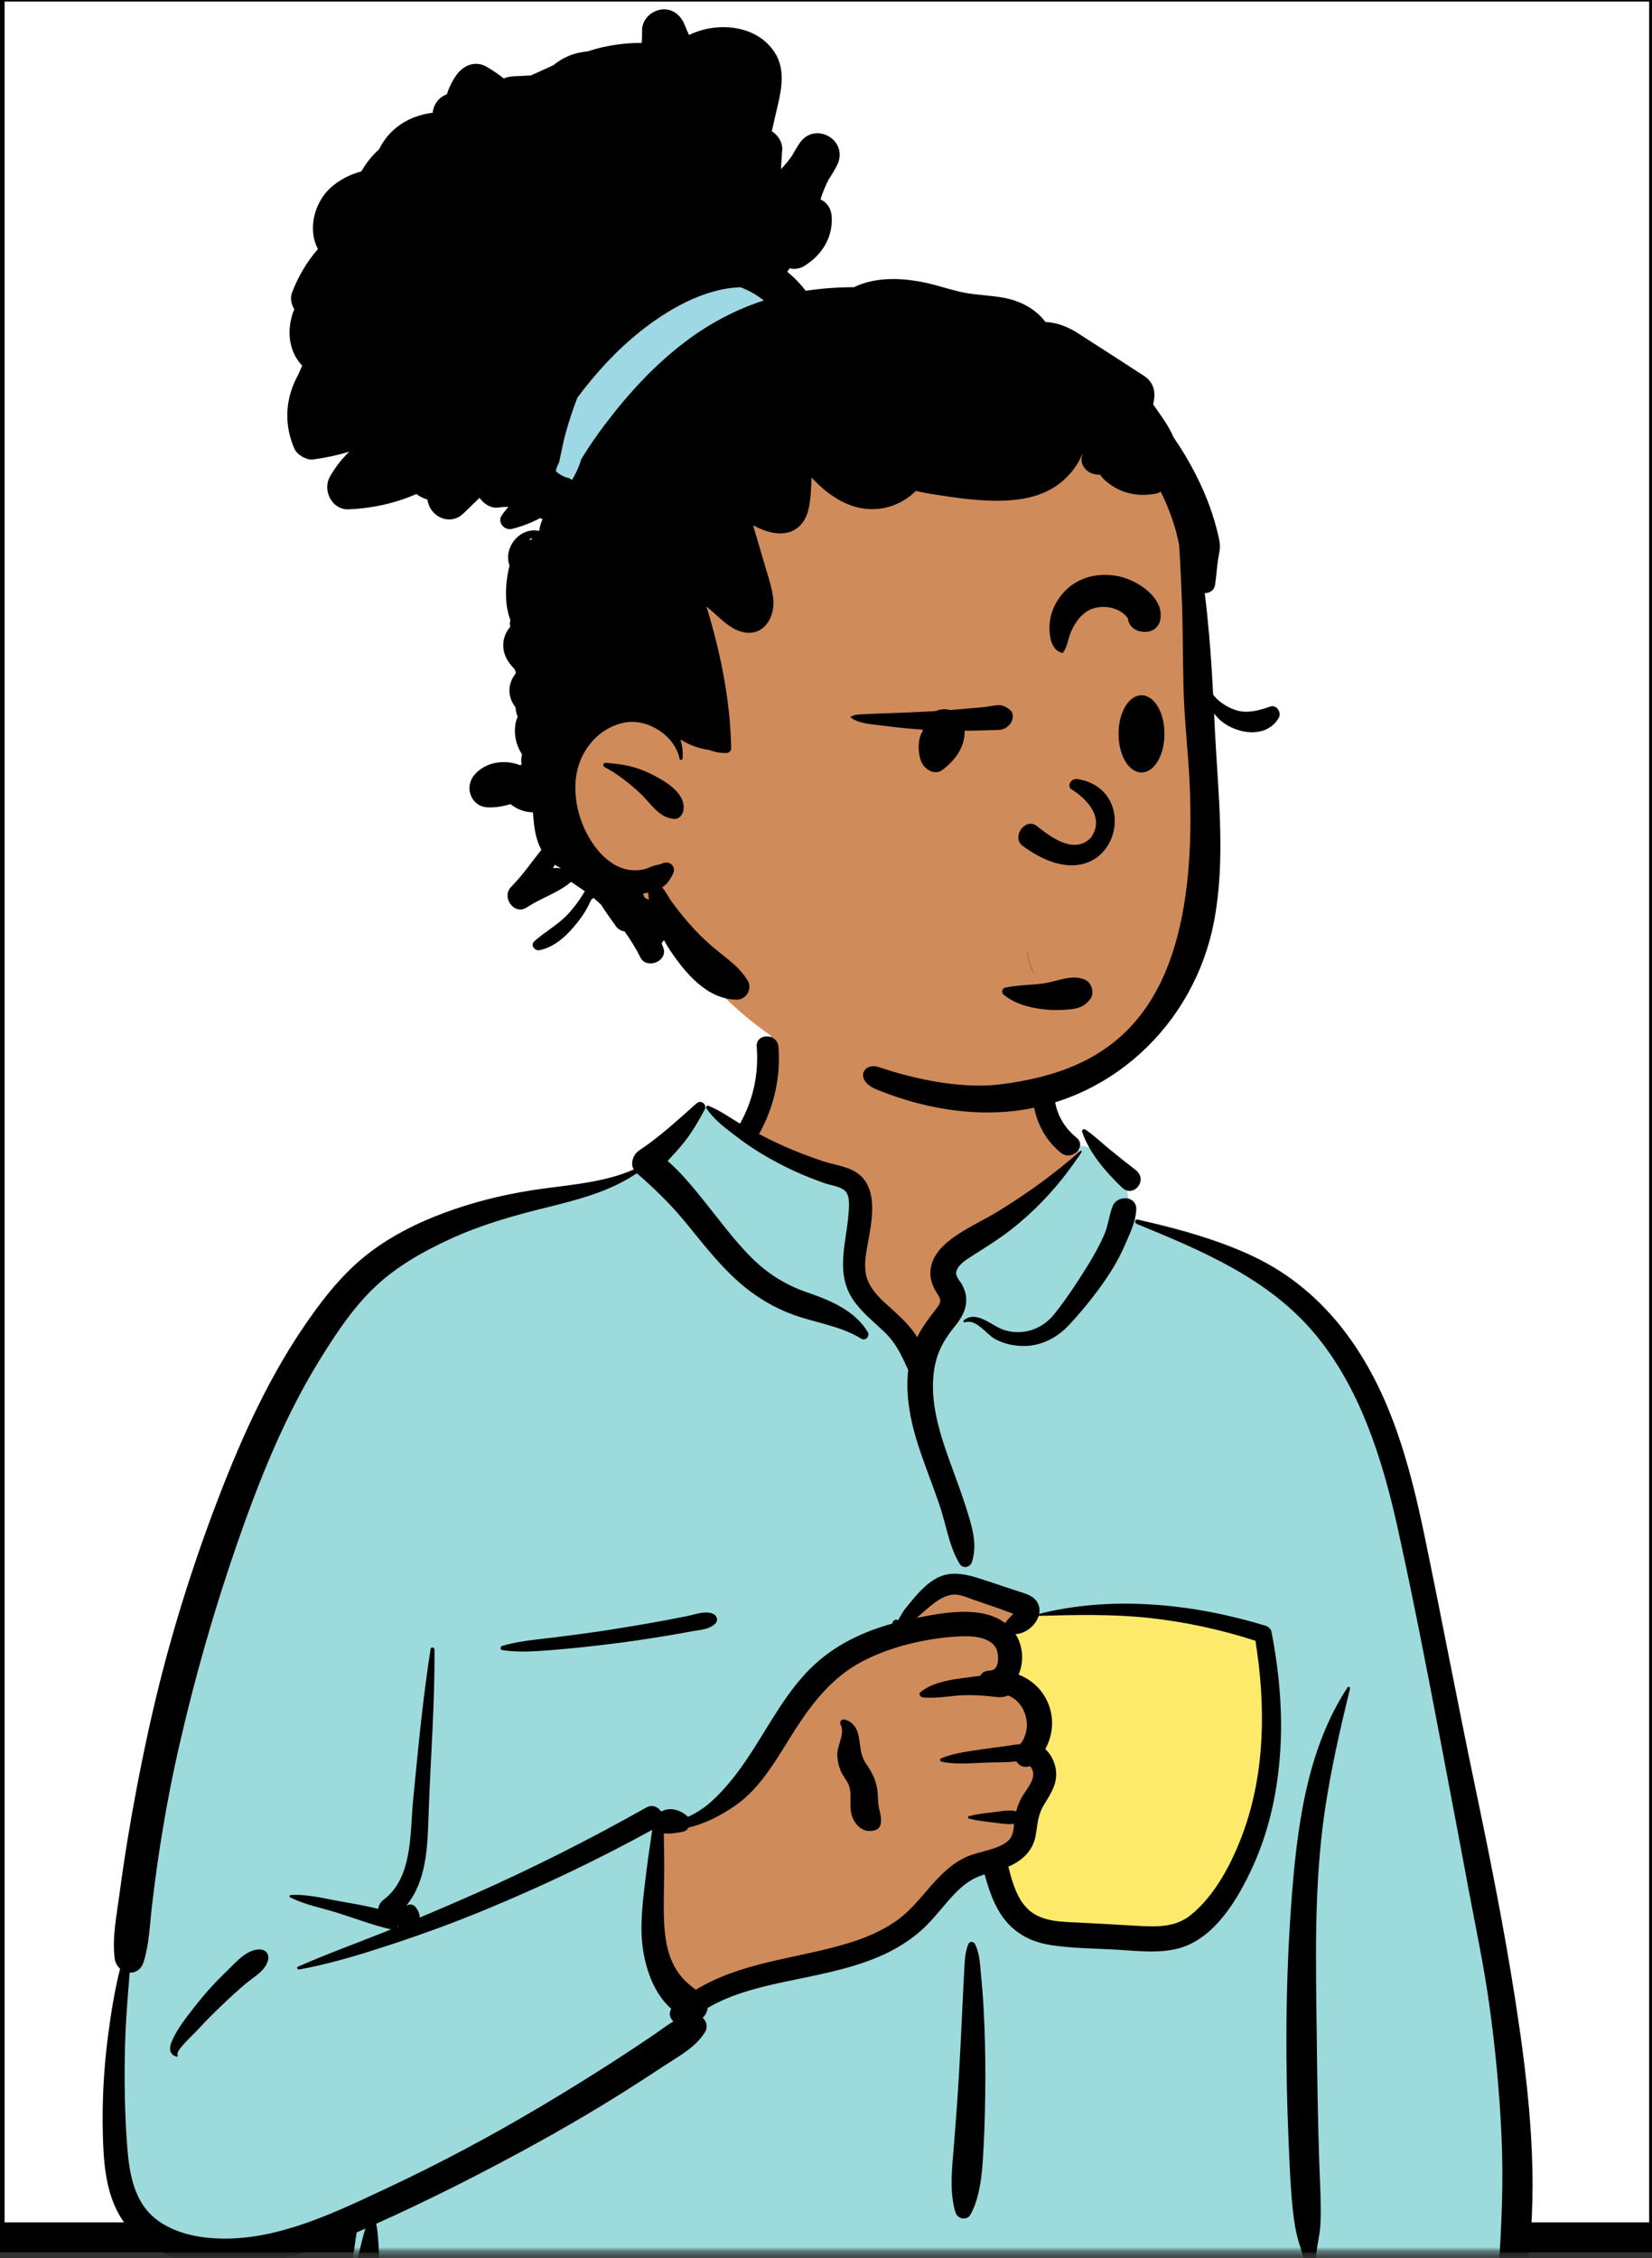 <svg width="221" height="302" viewBox="0 0 221 302" fill="none" xmlns="http://www.w3.org/2000/svg">
<rect x="0" y="0" width="221" height="302" fill="#333333" stroke="none"/>
<rect x="-1.382" y="-1.787" width="224" height="301" fill="white" stroke="black" stroke-width="4"/>
<mask id="mask0_0_142" style="mask-type:alpha" maskUnits="userSpaceOnUse" x="-4" y="-4" width="229" height="306">
<rect x="-1.382" y="-1.787" width="224" height="301" fill="white" stroke="white" stroke-width="4"/>
</mask>
<g mask="url(#mask0_0_142)">
<rect x="120.38" y="204.961" width="55.886" height="68.798" fill="#FDEA6B"/>
<path fill-rule="evenodd" clip-rule="evenodd" d="M104.079 137.669C110.104 133.083 125.228 131.02 131.657 135.436C138.008 139.87 138.7 147.041 141.66 153.637C144.452 152.321 149.063 154.206 149.872 156.796C150.876 158.017 150.921 161.449 151.614 163.091C181.739 167.885 186.313 191.364 189.939 218.019C194.736 245.067 205.625 272.057 200.898 299.89C201.514 300.781 202 301.647 202.449 302.675C203.525 304.506 202.139 307.096 199.968 306.996C197.159 306.749 194.378 306.413 191.555 306.308C183.731 306.036 175.9 306.068 168.073 306.168L167.006 306.182C127.56 306.673 88.116 307.64 48.669 307.896C47.238 307.899 46.537 306.615 46.728 305.35C47.113 302.802 47.47 300.252 47.843 297.703C38.512 300.166 28.593 300.786 19.289 297.962C18.638 297.299 20.806 297.658 21.15 297.558C12.587 291.708 15.144 279.386 15.903 270.511C20.619 240.101 22.282 206.454 40.504 180.504C48.388 169.913 59.946 161.529 73.226 159.642L73.595 159.592C77.478 159.074 81.806 158.908 85.201 156.796C89.02 153.748 90.647 148.117 94.664 148.065C95.991 148.047 97.796 149.725 99.737 150.864C99.882 148.358 101.233 146.244 101.531 144.301L101.556 144.135C101.867 141.87 101.441 139.832 104.079 137.669ZM168.822 218.823C160.356 212.943 138.486 215.897 137.985 216.227C136.883 216.951 136.408 217.016 135.812 217.957C135.223 218.035 134.635 218.116 134.048 218.199C132.869 218.584 133.742 220.034 135.104 219.517C134.285 223.048 136.696 225.559 137.655 229.05C137.967 230.184 137.666 232.222 137.655 233.381C137.748 234.857 139.381 236.602 139.109 238.083C138.142 243.35 132.89 248.488 135.104 253.596C136.571 256.481 140.982 257.952 143.915 258.933C149.992 261.264 160.579 258.845 164.11 253.596C165.993 250.796 168.175 243.734 169.298 241.543L169.547 238.068C170.16 229.43 170.706 220.131 168.822 218.823Z" fill="#D08B5B"/>
<path fill-rule="evenodd" clip-rule="evenodd" d="M94.351 148.08L96.774 149.567L110.845 156.52C113.573 157.284 114.937 158.199 114.937 159.265V170.127C114.937 171.58 117.497 174.874 122.617 180.009L127.347 175.295L127.241 174.678C126.791 172.019 126.566 170.24 126.566 169.341C126.566 168.375 131.194 164.707 140.449 158.337L144.498 154.526L144.066 153.214C146.562 153.331 149.27 154.868 149.872 156.796C150.876 158.017 150.921 161.449 151.614 163.091C181.739 167.885 186.313 191.364 189.939 218.019C194.736 245.068 205.625 272.057 200.898 299.89C201.514 300.781 202 301.647 202.449 302.676C203.525 304.506 202.139 307.096 199.968 306.996C197.159 306.749 194.378 306.413 191.555 306.308C183.731 306.036 175.9 306.068 168.073 306.168L167.006 306.182C127.56 306.673 88.116 307.64 48.669 307.897C47.238 307.899 46.537 306.616 46.728 305.35C47.113 302.802 47.47 300.252 47.843 297.703C38.512 300.166 28.593 300.786 19.289 297.962C18.638 297.299 20.806 297.658 21.15 297.558C12.587 291.708 15.144 279.387 15.903 270.512C20.619 240.101 22.282 206.454 40.504 180.504C48.388 169.914 59.946 161.529 73.226 159.642L73.595 159.592L73.966 159.544C77.752 159.062 81.914 158.84 85.201 156.796C88.919 153.829 90.56 148.413 94.351 148.08ZM128.068 211.83C126.688 211.83 123.861 213.973 119.588 218.258L119.212 218.432C114.047 220.83 110.625 222.91 108.947 224.673L108.887 224.737C107.191 226.555 103.833 231.39 98.814 239.243L91.544 243.54H88.794L86.835 257.74L91.544 267.879L102.21 264.288L119.588 259.708L129.561 249.595L135.186 247.707C134.503 249.678 134.256 251.639 135.104 253.596C136.571 256.481 140.982 257.952 143.915 258.933C149.992 261.264 160.579 258.845 164.11 253.596C165.993 250.796 168.175 243.734 169.298 241.543L169.62 237.029C170.2 228.699 170.631 220.079 168.822 218.823C160.356 212.943 138.486 215.897 137.985 216.227C136.883 216.951 136.408 217.016 135.812 217.957L135.503 217.998L137.239 215.645L136.625 215.317C132.24 212.992 129.387 211.83 128.068 211.83ZM135.104 219.517C134.32 222.897 136.496 225.343 137.525 228.609L134.896 223.577L134.896 219.582C134.964 219.565 135.033 219.544 135.104 219.517Z" fill="#9DDADB"/>
<path fill-rule="evenodd" clip-rule="evenodd" d="M93.189 147.555C93.774 147.038 94.639 147.688 94.267 148.387C93.433 149.958 92.577 151.446 91.456 152.835C90.777 153.677 90.05 154.473 89.312 155.261C91.205 156.897 92.827 158.928 94.36 160.832C96.319 163.267 98.172 165.806 100.371 168.034C102.54 170.231 104.939 171.767 107.839 172.792L108.425 172.995C111.338 174.017 114.452 175.398 116.095 178.156C116.418 178.7 115.766 179.372 115.218 179.032C112.365 177.266 109.012 176.911 105.905 175.744C102.905 174.616 100.289 172.881 97.978 170.667C95.671 168.456 93.734 165.941 91.713 163.478C89.715 161.044 87.563 158.965 85.2 156.905C81.552 159.358 77.389 160.425 73.155 161.473L72.693 161.588C68.455 162.637 64.239 163.855 60.262 165.682C56.756 167.292 53.308 169.216 50.452 171.836C47.421 174.617 45.061 178.17 42.902 181.643C38.071 189.415 34.675 197.93 31.685 206.547C28.575 215.511 25.974 224.655 23.875 233.907C22.807 238.613 21.939 243.352 21.226 248.125C20.883 250.424 20.578 252.727 20.311 255.036C20.025 257.501 19.959 260.037 19.203 262.408C18.878 263.424 18.113 263.845 17.346 263.809L17.19 265.756C16.984 268.351 16.791 270.947 16.726 273.559C16.619 277.901 16.668 282.23 16.98 286.563L17.024 287.154C17.27 290.316 17.818 293.869 20.197 296.185C22.66 298.583 26.449 299.337 29.769 299.38C37.502 299.481 44.946 295.829 51.789 292.624C58.837 289.324 65.692 285.661 72.382 281.688C75.79 279.665 79.16 277.574 82.488 275.423C84.121 274.367 85.742 273.293 87.351 272.201C88.273 271.576 89.147 270.891 90.085 270.337C89.625 269.909 89.42 269.236 89.805 268.648C87.092 266.294 85.963 262.094 85.831 258.695C85.725 255.952 86.129 253.216 86.447 250.499C86.608 249.129 86.807 247.761 87.013 246.396C87.095 245.857 87.157 245.281 87.252 244.712C79.927 248.736 72.398 252.319 64.668 255.503C60.707 257.135 56.694 258.602 52.626 259.946L51.801 260.217C47.947 261.479 44 262.67 40.016 263.391C39.803 263.43 39.63 263.115 39.857 263.015C43.74 261.302 47.758 259.857 51.7 258.28L52.347 258.016V258.016C52.273 258.012 52.196 258.002 52.115 257.983C49.804 257.425 47.51 256.565 45.243 255.842C43.139 255.17 40.775 254.748 38.808 253.734C38.657 253.656 38.741 253.446 38.889 253.436C41.099 253.283 43.499 253.927 45.666 254.306L46.481 254.448C47.844 254.689 49.239 254.947 50.596 255.284C50.645 254.83 50.899 254.373 51.261 254.106C55.238 251.161 54.834 245.214 55.259 240.829L55.575 237.573C56.13 231.875 56.717 226.178 57.608 220.523C57.656 220.221 58.123 220.308 58.125 220.593C58.171 227.603 57.642 234.581 57.376 241.58L57.335 242.729C57.189 247.048 57.074 251.532 54.353 254.855C54.733 254.633 55.248 254.633 55.556 255C55.935 255.45 56.153 255.956 56.146 256.453C58.605 255.422 61.053 254.365 63.489 253.286C71.321 249.817 78.989 245.936 86.454 241.735C87.258 241.283 88.022 241.639 88.419 242.235L88.476 242.226C88.486 242.225 88.495 242.224 88.505 242.224L88.562 242.221C88.564 242.221 88.567 242.222 88.569 242.222C89.62 241.644 91.051 242.055 91.953 242.897C91.979 242.923 92.002 242.95 92.026 242.977C93.168 242.465 94.233 241.773 95.201 240.896C97.18 239.103 98.857 236.885 100.319 234.661C103.011 230.565 105.298 226.01 108.935 222.638C111.889 219.898 115.552 218.193 119.395 217.122C119.379 217.01 119.422 216.89 119.5 216.811C119.697 216.608 119.838 216.538 120.093 216.661C120.113 216.671 120.125 216.685 120.134 216.699L120.509 216.059C120.713 215.711 120.924 215.361 120.996 215.269C121.433 214.72 121.882 214.175 122.338 213.641C123.111 212.738 123.991 211.847 125.011 211.22C127.244 209.849 129.592 210.625 131.888 211.374C133.275 211.827 134.657 212.295 136.042 212.755L136.185 212.802C137.217 213.133 138.426 213.423 138.887 214.517C139.07 214.95 139.098 215.399 139.013 215.835C148.82 213.341 159.712 214.487 169.282 217.413C169.649 217.526 170.016 217.828 170.093 218.224C171.19 223.846 171.678 229.61 171.182 235.327C170.754 240.262 169.66 245.098 167.599 249.616L167.482 249.872C165.545 254.059 162.475 259.22 157.786 260.533C154.955 261.325 151.823 260.858 148.936 260.713C146.129 260.571 143.261 260.551 140.481 260.11C138.006 259.717 135.836 258.608 134.307 256.595C132.987 254.859 132.292 252.761 131.722 250.674C131.462 250.757 131.203 250.845 130.948 250.945C129.872 251.365 128.961 252.042 128.137 252.84C126.397 254.524 125.048 256.57 123.228 258.177C121.58 259.632 119.702 260.764 117.688 261.634C113.514 263.436 109.037 264.157 104.623 265.112L104.315 265.179C100.991 265.908 97.599 266.803 94.666 268.533C94.608 269.042 94.376 269.521 94.004 269.835C94.522 270.321 94.741 271.09 94.286 271.812C93.016 273.827 90.829 274.973 88.865 276.261L88.737 276.346C86.805 277.626 84.856 278.881 82.892 280.11C78.898 282.61 74.821 284.972 70.686 287.23C64.035 290.862 57.242 294.288 50.326 297.396C50.741 299.437 50.589 301.543 50.901 303.598L50.949 303.891C51.083 304.654 50.903 305.292 50.377 305.79L50.321 305.841L50.322 305.835L50.273 305.88L50.257 305.893L50.262 305.889C50.201 305.945 50.139 305.996 50.075 306.041L49.994 306.093V306.093C49.488 306.4 48.836 306.397 48.318 306.125L48.259 306.093L48.159 306.036C47.474 305.642 47.002 304.666 47.286 303.891C47.984 301.986 48.248 299.953 48.893 298.036L48.381 298.264V298.264L47.707 298.558C40.416 301.71 32.316 304.364 24.371 302.216C20.861 301.266 17.58 299.257 15.824 295.983C14.095 292.761 13.851 289.02 13.759 285.436C13.646 281.013 13.883 276.522 14.467 272.137C14.858 269.193 15.332 266.193 16.063 263.28C15.687 262.949 15.411 262.473 15.338 261.884C14.993 259.102 15.597 256.209 15.966 253.441C16.327 250.738 16.726 248.041 17.177 245.352C18.087 239.922 19.145 234.503 20.377 229.136C22.569 219.585 25.463 210.203 28.948 201.045L29.254 200.248C32.474 191.877 36.203 183.686 41.395 176.332C43.878 172.815 46.504 169.625 50.013 167.09C53.301 164.715 57.009 163.004 60.837 161.697C64.668 160.389 68.606 159.512 72.613 158.967C76.683 158.413 80.979 158.074 84.776 156.405C84.295 155.544 84.708 154.382 85.516 153.849C88.236 152.052 90.751 149.715 93.189 147.555ZM180.266 225.678C180.38 225.505 180.651 225.615 180.601 225.819C179.278 231.238 178.036 236.667 177.225 242.189C175.761 252.154 176.03 262.251 176.15 272.29L176.156 272.809C176.218 278.217 176.303 283.625 176.482 289.031C176.572 291.763 176.751 294.522 176.654 297.255C176.601 298.738 176.205 300.14 176.065 301.605C175.943 302.887 176.052 304.187 176.113 305.47C176.154 306.323 174.895 306.287 174.809 305.47L174.7 304.414C174.557 303.077 174.382 301.749 173.943 300.47C173.417 298.931 173.164 297.42 172.981 295.804C172.701 293.329 172.576 290.828 172.468 288.335L172.394 286.611C171.943 276.192 171.959 265.725 172.69 255.318L172.743 254.574C173.466 244.737 174.721 234.107 180.266 225.678ZM152.066 163.675C151.72 163.533 151.841 163.011 152.224 163.102L152.92 163.268C158.019 164.489 163.026 165.812 167.785 168.084C172.548 170.357 176.58 173.751 179.784 177.924C186.012 186.036 188.6 195.895 190.643 205.744C192.914 216.689 194.981 227.673 197.271 238.614L197.697 240.653C199.816 250.843 201.817 261.039 203.291 271.35L203.397 272.098C204.884 282.701 205.778 293.671 204.156 304.302C203.835 306.405 200.334 305.882 200.471 303.804C200.866 297.797 201.149 291.821 200.876 285.8C200.602 279.778 200.037 273.783 199.195 267.814C198.486 262.79 197.429 257.83 196.494 252.846L196.348 252.059C195.565 247.821 194.758 243.586 193.952 239.352L192.749 233.011C190.945 223.518 189.106 214.016 187.028 204.582L186.905 204.027C184.871 194.951 181.873 185.444 175.773 178.237C169.583 170.922 160.722 167.239 152.066 163.675ZM129.573 259.944C129.722 259.612 130.242 259.648 130.402 259.944C131.03 261.101 131.099 262.578 131.218 263.884L131.231 264.018C131.381 265.612 131.515 267.211 131.597 268.81C131.752 271.845 131.826 274.876 131.816 277.914C131.806 281.028 131.744 284.138 131.576 287.248L131.53 288.081C131.377 290.783 131.12 293.797 129.836 296.159C129.369 297.018 128.099 296.766 127.829 295.897C126.943 293.053 127.398 289.682 127.625 286.769L127.801 284.497C127.976 282.224 128.142 279.95 128.275 277.675C128.456 274.562 128.605 271.446 128.749 268.331C128.796 267.319 128.846 266.307 128.899 265.296L128.981 263.779C129.051 262.509 129.046 261.117 129.573 259.944ZM29.966 263.974L30.358 263.595C31.562 262.417 33.083 260.604 34.863 260.716C35.573 260.761 36.025 261.35 35.878 262.048C35.563 263.54 34.041 264.314 32.945 265.225C31.744 266.223 30.613 267.289 29.483 268.366C28.481 269.32 27.517 270.302 26.577 271.315L26.225 271.696C25.888 272.063 23.487 274.234 23.747 274.797L23.761 274.823C23.833 274.93 23.713 275.079 23.593 275.041C22.556 274.714 22.621 273.825 23.013 272.925C23.766 271.196 25.085 269.596 26.237 268.12C27.385 266.646 28.628 265.275 29.966 263.974V263.974ZM133.329 220.608C132.528 218.714 129.574 218.754 127.898 218.867C123.676 219.152 119.108 220.22 115.351 222.193C111.457 224.238 108.833 227.515 106.486 231.138L106.376 231.309C104.088 234.864 101.885 239.073 98.302 241.517C96.477 242.763 94.346 243.9 92.132 244.392C91.98 244.659 91.734 244.871 91.411 244.948L91.261 244.982C90.631 245.121 89.651 245.275 88.805 245.183C88.811 245.597 88.806 246.008 88.817 246.4C88.846 247.523 88.859 248.651 88.859 249.776C88.859 252.131 88.733 254.491 88.831 256.846C88.918 258.93 89.213 261.106 90.213 262.969C90.947 264.335 91.916 265.239 93.085 266.102C95.961 264.35 99.214 263.282 102.515 262.478C106.507 261.507 110.594 260.859 114.496 259.542C116.373 258.908 118.179 258.078 119.814 256.951C121.55 255.755 122.876 254.136 124.24 252.552L124.453 252.306C125.846 250.71 127.365 249.183 129.332 248.317C131.027 247.572 133.26 247.439 134.742 246.285C135.516 245.682 135.581 244.806 135.663 243.909C134.714 244.045 133.709 243.827 132.764 243.717L132.274 243.659C131.379 243.553 130.506 243.436 129.625 243.209C129.462 243.167 129.462 242.92 129.625 242.878C130.666 242.609 131.697 242.495 132.764 242.37L133.014 242.339C133.979 242.212 134.994 242.021 135.94 242.234C136.11 241.588 136.355 240.971 136.699 240.353C137.182 239.485 138.096 238.501 138.22 237.488C138.257 237.185 138.186 236.828 138.043 236.56L137.994 236.469C137.934 236.361 137.863 236.253 137.759 236.186C137.748 236.199 137.723 236.215 137.67 236.231C136.942 236.461 136.306 236.104 135.969 235.555C134.537 235.732 132.975 235.673 131.632 235.732L130.274 235.798C128.824 235.864 127.307 235.893 125.944 235.6C125.753 235.559 125.696 235.243 125.886 235.161C127.562 234.445 129.595 234.216 131.389 233.941C132.391 233.787 133.401 233.67 134.406 233.534C135.075 233.444 135.785 233.295 136.479 233.259C138.217 231.096 137.28 227.683 134.861 226.752C133.98 227.139 133.187 226.914 132.225 226.831C131.264 226.749 130.3 226.693 129.335 226.697C127.401 226.706 125.352 227.214 123.438 226.995C123.126 226.959 122.837 226.545 123.147 226.292C124.612 225.097 126.713 224.707 128.573 224.452L128.959 224.4C129.583 224.319 130.341 224.199 131.128 224.128C131.306 223.781 131.625 223.519 132.105 223.454C132.247 223.435 132.391 223.423 132.534 223.411L132.531 223.397V223.397C133.701 223.341 133.65 221.366 133.329 220.608ZM53.266 257.551C53.245 257.583 53.222 257.613 53.198 257.642L53.161 257.685L53.353 257.607L53.266 257.551V257.551ZM153.737 216.376C148.815 215.847 143.885 215.958 138.948 216.1C138.553 217.392 137.179 218.492 135.847 218.533C136.89 220.12 136.998 222.268 136.266 223.951C137.819 224.569 139.157 225.679 139.969 227.26C141.095 229.452 140.948 231.89 139.835 233.916C140.785 234.776 141.346 236.172 141.289 237.488C141.227 238.955 140.352 240.209 139.625 241.424C138.839 242.738 138.813 243.895 138.571 245.366C138.218 247.52 136.765 248.826 134.896 249.642L134.995 250.033C135.477 251.908 136.077 253.887 137.454 255.259C139.227 257.023 141.976 257.007 144.318 257.119L144.43 257.124C146.575 257.231 148.718 257.357 150.861 257.478L152.469 257.568C154.936 257.704 157.306 257.72 159.321 256.089C162.61 253.427 164.865 249.021 166.292 245.121C169.287 236.935 169.323 227.951 167.948 219.424C163.337 217.939 158.552 216.893 153.737 216.376ZM112.801 229.958L112.837 229.96C113.851 230.076 114.547 230.896 114.795 231.869C115.155 233.284 114.978 234.563 115.845 235.84C116.737 237.153 117.285 238.204 117.414 239.826C117.467 240.494 117.443 241.159 117.592 241.813L117.699 242.271C117.814 242.759 117.908 243.229 117.851 243.753C117.799 244.231 117.566 244.603 117.086 244.756C115.524 245.256 114.317 244.105 113.913 242.649C113.565 241.392 114.03 239.893 113.538 238.712C113.266 238.058 112.763 237.51 112.479 236.851C112.198 236.198 112.056 235.516 112.011 234.806C111.925 233.463 113.113 231.85 112.451 230.633C112.309 230.374 112.469 229.95 112.801 229.958ZM92.044 216.101C93.102 215.886 94.303 215.393 95.346 215.803C95.883 216.013 96.148 216.667 95.695 217.122C94.908 217.91 93.764 217.954 92.704 218.14L92.611 218.157C91.358 218.389 90.103 218.608 88.846 218.817C86.481 219.208 84.11 219.555 81.731 219.849C79.287 220.151 76.837 220.42 74.384 220.623L73.434 220.701C71.361 220.866 69.204 220.991 67.171 220.674C66.875 220.628 66.923 220.198 67.171 220.122C69.399 219.448 71.843 219.267 74.146 218.982C76.595 218.678 79.039 218.358 81.478 217.977C83.912 217.597 86.343 217.189 88.765 216.738C89.86 216.535 90.953 216.322 92.044 216.101ZM130.226 213.936C129.298 213.608 128.276 213.121 127.27 213.284C125.535 213.565 123.99 215.255 122.617 216.368L123.307 216.234C126.835 215.556 131.508 214.825 134.471 217.068C134.478 217.055 134.484 217.042 134.492 217.029C134.732 216.666 135.009 216.383 135.311 216.073C135.34 216.045 135.368 216.017 135.395 215.989L135.558 215.815L135.185 215.686C134.386 215.403 133.439 215.039 133.29 214.985L133.279 214.982C132.26 214.637 131.24 214.296 130.226 213.936ZM101.233 139.997C101.088 138.13 103.995 138.145 104.139 139.997C104.453 144.039 103.543 148.043 101.584 151.587C101.57 151.613 101.554 151.636 101.539 151.661C102.764 152.298 104.003 152.909 105.27 153.456C106.89 154.155 108.54 154.792 110.221 155.332C111.741 155.821 113.613 156.014 114.891 157.031C117.586 159.176 116.573 163.627 116.055 166.513L115.974 166.968C115.716 168.453 115.529 169.976 116.155 171.401C116.824 172.923 118.176 174.053 119.383 175.142L119.626 175.362C120.695 176.336 121.916 177.518 122.7 178.838C123.416 177.359 124.391 176.15 125.422 174.79C126.158 173.819 125.634 173.499 125.106 172.55C124.597 171.637 124.349 170.664 124.508 169.622C124.801 167.699 126.339 166.31 127.87 165.266C129.677 164.033 131.695 163.12 133.563 161.974C137.403 159.619 141.143 156.926 144.512 153.935C144.605 153.852 144.766 153.961 144.691 154.074C142.03 158.12 138.91 161.617 135.074 164.585C133.519 165.789 131.886 166.787 130.241 167.836L129.768 168.14C129.108 168.567 128.284 169.139 127.986 169.867C127.685 170.599 128.326 171.152 128.671 171.758C129.766 173.684 129.238 175.481 127.939 177.115L127.879 177.19C126.589 178.779 125.611 180.257 125.144 182.287C124.139 186.649 125.538 191.192 127.003 195.286L127.061 195.447C127.854 197.654 128.696 199.845 129.384 202.087L129.574 202.707C130.197 204.77 130.708 206.805 130.008 208.926C129.77 209.648 128.786 209.818 128.377 209.139C126.935 206.745 126.576 203.864 125.672 201.231C124.791 198.666 123.779 196.147 122.928 193.571C121.833 190.254 121.099 186.684 121.497 183.205C121.486 183.184 121.473 183.165 121.463 183.144L121.184 182.534C120.423 180.882 119.689 179.44 118.305 178.124C116.863 176.75 115.297 175.535 114.161 173.872C111.695 170.261 113.22 166.244 113.518 162.296L113.552 161.812C113.606 160.992 113.636 159.878 113.1 159.311C112.498 158.672 111.085 158.509 110.285 158.226C108.219 157.495 106.183 156.644 104.244 155.621C102.398 154.647 100.61 153.572 98.945 152.312L98.101 151.678C96.77 150.673 95.389 149.577 94.497 148.21C94.394 148.052 94.569 147.798 94.755 147.874C96.245 148.478 97.606 149.439 99 150.276C99.021 150.225 99.047 150.173 99.075 150.121C100.8 147.002 101.509 143.545 101.233 139.997ZM148.818 161.372C149.412 159.745 152.117 159.87 152.009 161.804C151.926 163.289 151.295 164.629 150.719 165.978L150.657 166.122C150.062 167.527 149.374 168.846 148.551 170.134C146.979 172.596 145.137 174.88 143.169 177.036C141.386 178.991 139.045 180.186 136.348 179.987C135.211 179.904 134.064 179.615 133.068 179.047C131.885 178.373 130.6 176.348 129.091 176.838C128.945 176.886 128.809 176.672 128.935 176.571C130.678 175.168 132.655 177.343 134.323 177.867C136.836 178.656 139.416 177.784 141.034 175.752C142.723 173.632 144.277 171.257 145.697 168.948C146.418 167.775 147.075 166.558 147.644 165.304C148.217 164.038 148.347 162.663 148.818 161.372ZM144.767 151.359C144.693 151.134 144.973 150.92 145.17 151.049C146.315 151.794 147.307 152.778 148.363 153.641C149.535 154.598 150.715 155.536 151.913 156.46C153.66 157.806 151.634 160.285 150.096 158.814C147.991 156.802 145.686 154.171 144.767 151.359ZM138.481 143.484C138.946 141.691 141.697 142.43 141.296 144.202L141.283 144.256C140.524 147.183 141.605 150.163 143.914 152.06L143.999 152.129C145.459 153.297 143.39 155.34 141.944 154.183C138.787 151.657 137.474 147.367 138.481 143.484Z" fill="black"/>
<path fill-rule="evenodd" clip-rule="evenodd" d="M159.589 84.382C159.01 76.882 159.907 69.02 157.02 61.891C151.987 50.062 137.873 46.118 126.931 41.615C122.547 40.317 107.797 40.136 102.664 38.419C91.048 34.532 88.272 29.901 79.042 37.301C77.484 38.566 76.509 39.94 75.798 41.817L75.827 41.825C75.624 42.608 75.842 43.389 76.299 43.985C72.297 48.083 70.622 54.227 72.676 59.683C79.377 73.879 79.062 81.555 76.903 96.816C74.083 111.064 80.526 116.268 91.197 124.021C90.762 124.865 90.672 125.986 91.239 126.731C103.578 144.101 126.843 152.394 146.777 143.578C154.868 139.97 158.48 131.338 160.542 123.549C162.943 114.827 163.681 105.637 161.726 96.752C160.938 92.644 159.91 88.564 159.589 84.382Z" fill="#D08B5B"/>
<path fill-rule="evenodd" clip-rule="evenodd" d="M71.212 63.105L78.549 68.001L104.811 40.266L96.072 33.375C96.072 33.375 80.216 45.114 77.099 48.212C73.981 51.31 71.212 63.105 71.212 63.105Z" fill="#9FD8E5"/>
<path fill-rule="evenodd" clip-rule="evenodd" d="M88.415 1.283C89.913 1.057 91.044 1.988 91.582 3.3L91.61 3.371C91.783 3.817 91.976 4.252 92.183 4.679C95.931 2.837 101.279 3.31 103.651 7.04C105.343 9.704 104.311 12.866 103.672 15.691L103.254 17.553C104.063 18.069 104.674 18.993 104.645 19.95L104.642 20.024L104.471 22.62C105.012 22.071 105.506 21.473 105.947 20.837C106.251 20.278 106.58 19.729 106.933 19.197C109.011 16.067 113.674 18.787 111.96 22.139C111.631 22.786 111.261 23.398 110.864 23.989C110.416 24.86 110.048 25.755 109.766 26.675C110.577 27.028 111.2 27.814 111.266 29C111.419 31.769 109.968 34.079 107.659 35.531C106.98 35.958 106.278 36.041 105.643 35.882C105.531 36.033 105.419 36.184 105.311 36.338C106.232 37.087 107.062 37.941 107.776 38.888C109.924 38.566 112.084 38.414 114.244 38.409C116.884 37.114 120.045 37.141 122.882 37.626C124.709 37.938 126.462 38.546 128.259 38.983C130.154 39.441 132.078 39.459 133.995 39.771C136.41 40.163 138.529 41.281 139.861 43.064C141.325 43.108 142.864 43.708 144.14 44.523C147.111 46.421 150.065 48.346 153.029 50.256C154.166 50.99 154.592 52.16 154.383 53.466L154.368 53.55L154.268 54.092L154.503 54.425C155.41 55.708 156.397 57.052 156.984 58.468C158.07 60.037 159.051 61.681 159.921 63.377C161.092 65.656 162.059 68.071 162.714 70.549C162.877 71.177 163.04 71.808 163.148 72.448C163.301 73.35 163.065 74.05 162.936 74.916C162.775 76.014 162.717 77.127 162.546 78.227C162.432 78.957 161.813 79.315 161.165 79.335C161.409 81.191 161.584 83.06 161.752 84.914C161.988 87.564 162.149 90.221 162.288 92.877C163.004 93.919 164.468 94.744 165.524 95.029C166.988 95.422 168.522 94.995 169.906 94.495C170.775 94.18 171.489 95.275 171.065 96.007C169.733 98.305 166.883 98.296 164.726 97.278C163.812 96.849 163.011 96.227 162.417 95.417C162.454 96.188 162.493 96.959 162.531 97.732L162.568 98.433C163.007 106.613 163.954 115.075 162.419 123.175C159.763 137.206 148.172 147.889 134.014 148.719C126.584 149.154 120.397 146.956 117.321 145.729C114.244 144.503 115.44 142.002 117.576 142.717C121.255 143.949 128.014 145.783 134.063 144.991C148.319 143.124 160.408 135.986 159.166 105.241C158.99 100.882 158.447 96.52 158.331 92.16C158.219 87.898 158.26 83.633 158.072 79.374L158.01 77.92C157.937 76.222 157.858 74.516 157.731 72.816C157.578 72.157 157.451 71.489 157.264 70.842C156.755 69.083 156.09 67.373 155.265 65.741C155.082 65.88 154.877 65.98 154.656 66.019C152.973 66.322 151.395 66.236 149.819 65.534C149.084 65.209 148.436 64.777 147.832 64.243C147.545 63.992 147.352 63.748 147.201 63.494C146.439 63.506 145.677 63.277 145.199 62.728C144.655 62.102 144.564 61.456 144.778 60.858L144.8 60.798L144.746 60.779C144.103 62.445 142.823 63.911 141.417 64.902C139.196 66.473 136.418 66.927 133.753 66.968C130.812 67.012 127.709 66.558 124.806 66.095C124.039 65.973 123.277 65.834 122.529 65.646C122.5 65.675 122.471 65.709 122.439 65.739C119.948 68.127 116.443 68.742 113.282 67.378C111.456 66.59 109.924 65.321 108.57 63.867C108.55 64.628 108.511 65.39 108.446 66.144L108.418 66.443C108.284 67.847 108.024 69.336 106.965 70.349C105.253 71.991 102.769 71.333 100.794 70.264C100.796 70.315 100.796 70.369 100.796 70.423C101.33 72.238 101.865 74.055 102.401 75.873L102.517 76.26C102.906 77.551 103.334 78.843 103.451 80.194C103.675 82.775 101.96 85.324 99.097 84.458C97.594 84.005 96.391 82.74 95.236 81.727L94.508 81.096C96.391 87.261 97.696 93.646 97.818 100.079C97.825 100.428 97.526 100.691 97.195 100.704C96.42 100.735 95.587 100.582 94.808 100.272C94.764 100.269 94.72 100.267 94.674 100.26C93.344 100.067 92.11 99.586 91.021 98.876C91.272 99.674 91.384 100.53 91.318 101.426C91.301 101.643 90.963 101.719 90.914 101.48C90.286 98.384 86.669 96.044 83.552 96.637C80.206 97.273 77.741 100.157 77.137 103.439C76.49 106.964 77.729 111.041 80.026 113.761C81.082 115.015 82.473 116.061 84.124 116.325C84.879 116.444 85.663 116.403 86.396 116.188C86.708 116.096 87 115.966 87.297 115.844C87.731 115.669 88.237 115.642 88.647 115.456C89.575 115.039 90.507 115.895 90.037 116.849C89.628 117.681 89.26 118.242 88.581 118.672C89.131 119.345 89.63 120.282 89.816 120.533C90.76 121.812 91.72 123.019 92.796 124.188C93.892 125.374 95.088 126.457 96.352 127.459L96.883 127.88C98.101 128.847 99.161 129.744 100.02 131.131C100.697 132.227 99.82 133.712 98.551 133.695C94.582 133.639 91.696 130.146 89.64 127.094C89.348 126.657 89.073 126.196 88.817 125.722C88.725 125.871 88.622 126.01 88.508 126.137L88.734 126.747C89.406 128.543 86.511 129.716 85.671 128.04C85.059 126.825 84.351 125.669 83.562 124.576C83.097 124.51 82.641 124.227 82.388 123.861C81.747 122.931 81.029 121.992 80.423 121.002C80.087 120.682 79.741 120.375 79.388 120.075C79.285 120.165 79.181 120.255 79.081 120.35C78.638 121.363 78.09 122.287 77.41 123.158L77.264 123.344C75.963 124.988 74.267 126.67 72.169 127.072C71.529 127.194 70.913 126.396 71.48 125.886C72.949 124.564 74.685 123.663 76.039 122.187C76.706 121.46 77.319 120.659 77.845 119.82L77.965 119.626C78.053 119.482 78.143 119.338 78.236 119.191C77.624 118.774 77.013 118.355 76.402 117.935C74.719 119.375 72.528 120.034 70.667 121.227L70.482 121.348C68.799 122.475 67.026 119.982 68.375 118.613C69.862 117.11 71.104 115.318 72.421 113.647C71.802 112.504 71.509 111.152 71.399 109.786C71.355 109.399 71.322 109.012 71.288 108.625C70.343 108.64 69.393 108.315 68.589 107.757L68.285 107.54C67.308 107.852 66.283 108.003 65.302 107.976C62.993 107.908 62.048 105.266 63.492 103.595C64.966 101.887 67.545 101.514 69.588 102.343C69.654 102.309 69.722 102.272 69.788 102.236C69.69 101.787 69.712 101.38 69.823 101.022L69.79 100.804C69.341 100.113 69.046 99.325 68.934 98.492C68.845 97.832 68.863 97.178 69.016 96.526C69.066 96.309 69.172 96.084 69.252 95.858C69.086 95.438 68.989 95.004 68.958 94.567C68.912 94.512 68.866 94.455 68.822 94.394C67.808 92.968 68.013 91.249 68.978 90.095C68.982 90.022 68.989 89.948 68.999 89.876C68.942 89.748 68.89 89.62 68.843 89.49C67.9 88.537 67.208 87.391 67.337 85.97C67.413 85.134 67.756 84.382 68.275 83.819C68.183 83.546 68.174 83.231 68.286 82.967C67.457 80.76 67.562 78.102 68.158 75.634C68.027 75.258 67.959 74.851 67.973 74.419C68.041 72.587 69.624 70.903 71.5 70.925C71.725 70.927 71.937 70.957 72.14 71L72.142 70.956C72.214 70.406 72.365 69.898 72.586 69.442C72.477 69.403 72.377 69.347 72.289 69.272C71.088 69.914 69.816 70.405 68.483 70.739C67.503 70.985 66.499 69.869 67.108 68.947C67.391 68.519 67.703 68.135 68.039 67.785C67.561 67.787 67.076 67.82 66.585 67.883C65.704 67.998 64.72 67.395 64.147 66.58C63.436 67.273 62.723 67.963 62.009 68.654C60.202 70.408 57.472 69.117 57.187 66.805C56.649 66.661 56.147 66.417 55.707 66.068C52.857 67.307 49.791 67.988 46.657 68.117C44.407 68.21 43.092 65.585 44.144 63.731C44.85 62.486 45.727 61.369 46.737 60.398C45.169 60.879 43.55 61.225 41.896 61.447C41.002 61.567 39.738 60.825 39.38 60.003C38.012 56.841 38.129 53.545 39.704 50.469C39.765 50.347 39.833 50.23 39.899 50.112C40.062 49.705 40.24 49.303 40.432 48.907C38.494 46.882 38.326 43.872 39.37 41.352C38.952 40.671 38.791 39.851 39.076 39.11C39.887 36.975 41.056 35.004 42.532 33.31C42.39 33.037 42.266 32.747 42.161 32.435C41.331 29.91 42.293 26.863 44.234 25.104C45.454 23.996 46.857 23.332 48.354 22.908C48.985 21.79 49.796 20.783 50.741 19.934C50.778 19.853 50.814 19.773 50.855 19.692C52.326 16.916 55.005 15.428 57.877 15.084C57.989 13.998 58.719 12.961 59.781 12.625C60.073 11.685 60.509 10.788 61.108 9.973C62.051 8.689 63.617 8.084 65.092 8.926C65.901 9.387 66.675 9.917 67.401 10.502C67.727 10.349 68.096 10.25 68.513 10.218L68.619 10.212L71.02 10.09C72.026 9.643 73.029 9.175 74.035 8.719C74.639 8.219 75.313 7.801 76.049 7.492C76.882 7.143 77.734 6.945 78.589 6.879C79.283 6.652 79.982 6.452 80.693 6.296C82.364 5.93 84.112 5.725 85.846 5.742C85.882 5.293 85.899 4.838 85.896 4.377L85.892 4.147C85.853 2.671 87.03 1.492 88.415 1.283ZM86.732 119.374C86.494 119.426 86.253 119.467 86.012 119.496C86.085 119.677 86.158 119.857 86.228 120.038C86.423 120.148 86.62 120.253 86.818 120.35C86.759 120.019 86.725 119.684 86.732 119.374ZM74.221 115.65L74.059 115.948C74.032 115.997 74.007 116.046 73.981 116.093C74.325 116.066 74.67 116.074 75.011 116.113L75.01 116.076C74.966 116.061 74.923 116.048 74.881 116.027C74.645 115.914 74.427 115.787 74.221 115.65ZM80.983 102.024C83.137 102.149 84.963 102.48 86.922 103.424L87.09 103.507C88.822 104.368 91.686 105.959 91.445 108.24C91.377 108.889 90.907 109.572 90.166 109.521C88.138 109.382 86.978 107.332 85.605 106.054C84.219 104.766 82.517 103.441 80.839 102.555C80.602 102.431 80.695 102.036 80.953 102.023L80.983 102.024ZM71.212 71.969C70.696 71.987 70.869 72.489 71.134 72.069C71.156 72.035 71.183 72.001 71.212 71.969ZM99.081 38.419C94.191 38.547 89.27 41.44 85.607 44.363C82.421 46.907 79.669 49.932 77.233 53.192C76.606 54.816 76.067 56.474 75.613 58.144C75.313 59.246 75.126 60.361 74.875 61.474L74.797 61.815C74.6 62.184 74.454 62.581 74.347 62.991C74.791 63.437 75.367 63.756 76.001 63.908C76.205 63.956 76.375 64.062 76.509 64.202C77.02 63.349 77.466 62.448 77.725 61.493L77.735 61.449C78.716 59.839 79.782 58.279 80.924 56.773C84.076 52.613 87.546 48.822 91.718 45.667C94.881 43.276 98.417 41.403 102.177 40.185C101.257 39.442 100.212 38.853 99.081 38.419Z" fill="black"/>
<path fill-rule="evenodd" clip-rule="evenodd" d="M139.631 131.51C141.476 131.254 143.46 130.209 145.222 131.058C146.045 131.455 146.436 132.811 145.879 133.566C145.029 134.717 144.151 134.908 142.77 135.019C141.735 135.102 140.695 135.108 139.662 134.988L139.4 134.956C137.558 134.719 135.643 134.205 134.216 132.967C133.924 132.714 134.074 132.167 134.448 132.088C136.143 131.731 137.916 131.749 139.631 131.51ZM137.46 127.264C137.459 127.249 137.482 127.249 137.483 127.264C137.527 128.318 137.824 129.295 138.371 130.197C138.379 130.21 138.359 130.221 138.352 130.208C137.804 129.306 137.505 128.319 137.46 127.264ZM143.275 105.512C145.118 106.632 147.926 109.243 145.943 112.019C143.61 114.467 140.25 111.661 138.594 110.391C137.059 109.408 135.334 111.938 136.758 113.086C148.722 121.941 153.578 105.805 144.207 104.196C143.175 104.018 142.792 105.166 143.275 105.512ZM152.707 92.981C153.14 92.981 153.554 93.127 153.931 93.399C154.302 93.666 154.638 94.057 154.917 94.543C155.447 95.465 155.778 96.737 155.778 98.143C155.778 99.549 155.447 100.821 154.917 101.742C154.638 102.229 154.302 102.619 153.931 102.887C153.554 103.158 153.14 103.305 152.707 103.305C152.274 103.305 151.861 103.158 151.484 102.887C151.113 102.619 150.777 102.229 150.497 101.742C149.968 100.821 149.637 99.549 149.637 98.143C149.637 96.737 149.968 95.465 150.497 94.543C150.777 94.057 151.113 93.666 151.484 93.399C151.861 93.127 152.274 92.981 152.707 92.981ZM132.667 94.415L132.83 94.384C133.78 94.211 134.261 94.269 135.088 94.917C135.71 95.404 135.532 96.362 135.088 96.874C134.315 97.766 133.56 97.608 132.5 97.642L132.426 97.645C131.543 97.681 130.66 97.706 129.776 97.719C129.535 97.723 129.293 97.722 129.051 97.724C129.077 99.959 127.788 101.66 126.09 102.954C124.993 103.791 123.605 102.825 123.214 101.784C122.89 100.922 122.82 99.863 122.988 98.919C123.05 98.572 123.18 98.194 123.378 97.872L123.434 97.786L123.425 97.663C123.423 97.632 123.425 97.603 123.424 97.572C121.848 97.476 120.281 97.318 118.715 97.12L118.193 97.052C116.856 96.875 114.893 96.818 113.811 95.949C113.777 95.921 113.789 95.861 113.825 95.841C114.42 95.521 115.023 95.539 115.688 95.51L115.784 95.505C116.507 95.468 117.229 95.437 117.952 95.412L118.675 95.389C120.526 95.336 122.378 95.247 124.226 95.148C124.548 95.131 124.869 95.111 125.191 95.091C125.527 94.95 125.885 94.866 126.239 94.85C126.531 94.837 126.813 94.877 127.078 94.962C127.753 94.909 128.428 94.853 129.102 94.792L129.776 94.729C130.728 94.639 131.728 94.599 132.667 94.415ZM144.349 77.664C146.383 76.665 148.855 76.641 150.95 77.468L151.088 77.524C153.204 78.401 155.753 80.428 155.201 82.953C154.696 85.264 151.07 84.872 150.886 82.688C149.716 81.067 147.09 80.711 145.44 81.742C144.439 82.367 143.752 83.421 143.283 84.483C142.882 85.387 142.807 86.504 142.192 87.293C142.172 87.318 142.132 87.323 142.103 87.316C140.27 86.892 140.227 83.98 140.54 82.567C140.994 80.513 142.452 78.597 144.349 77.664Z" fill="black"/>
</g>
</svg>
